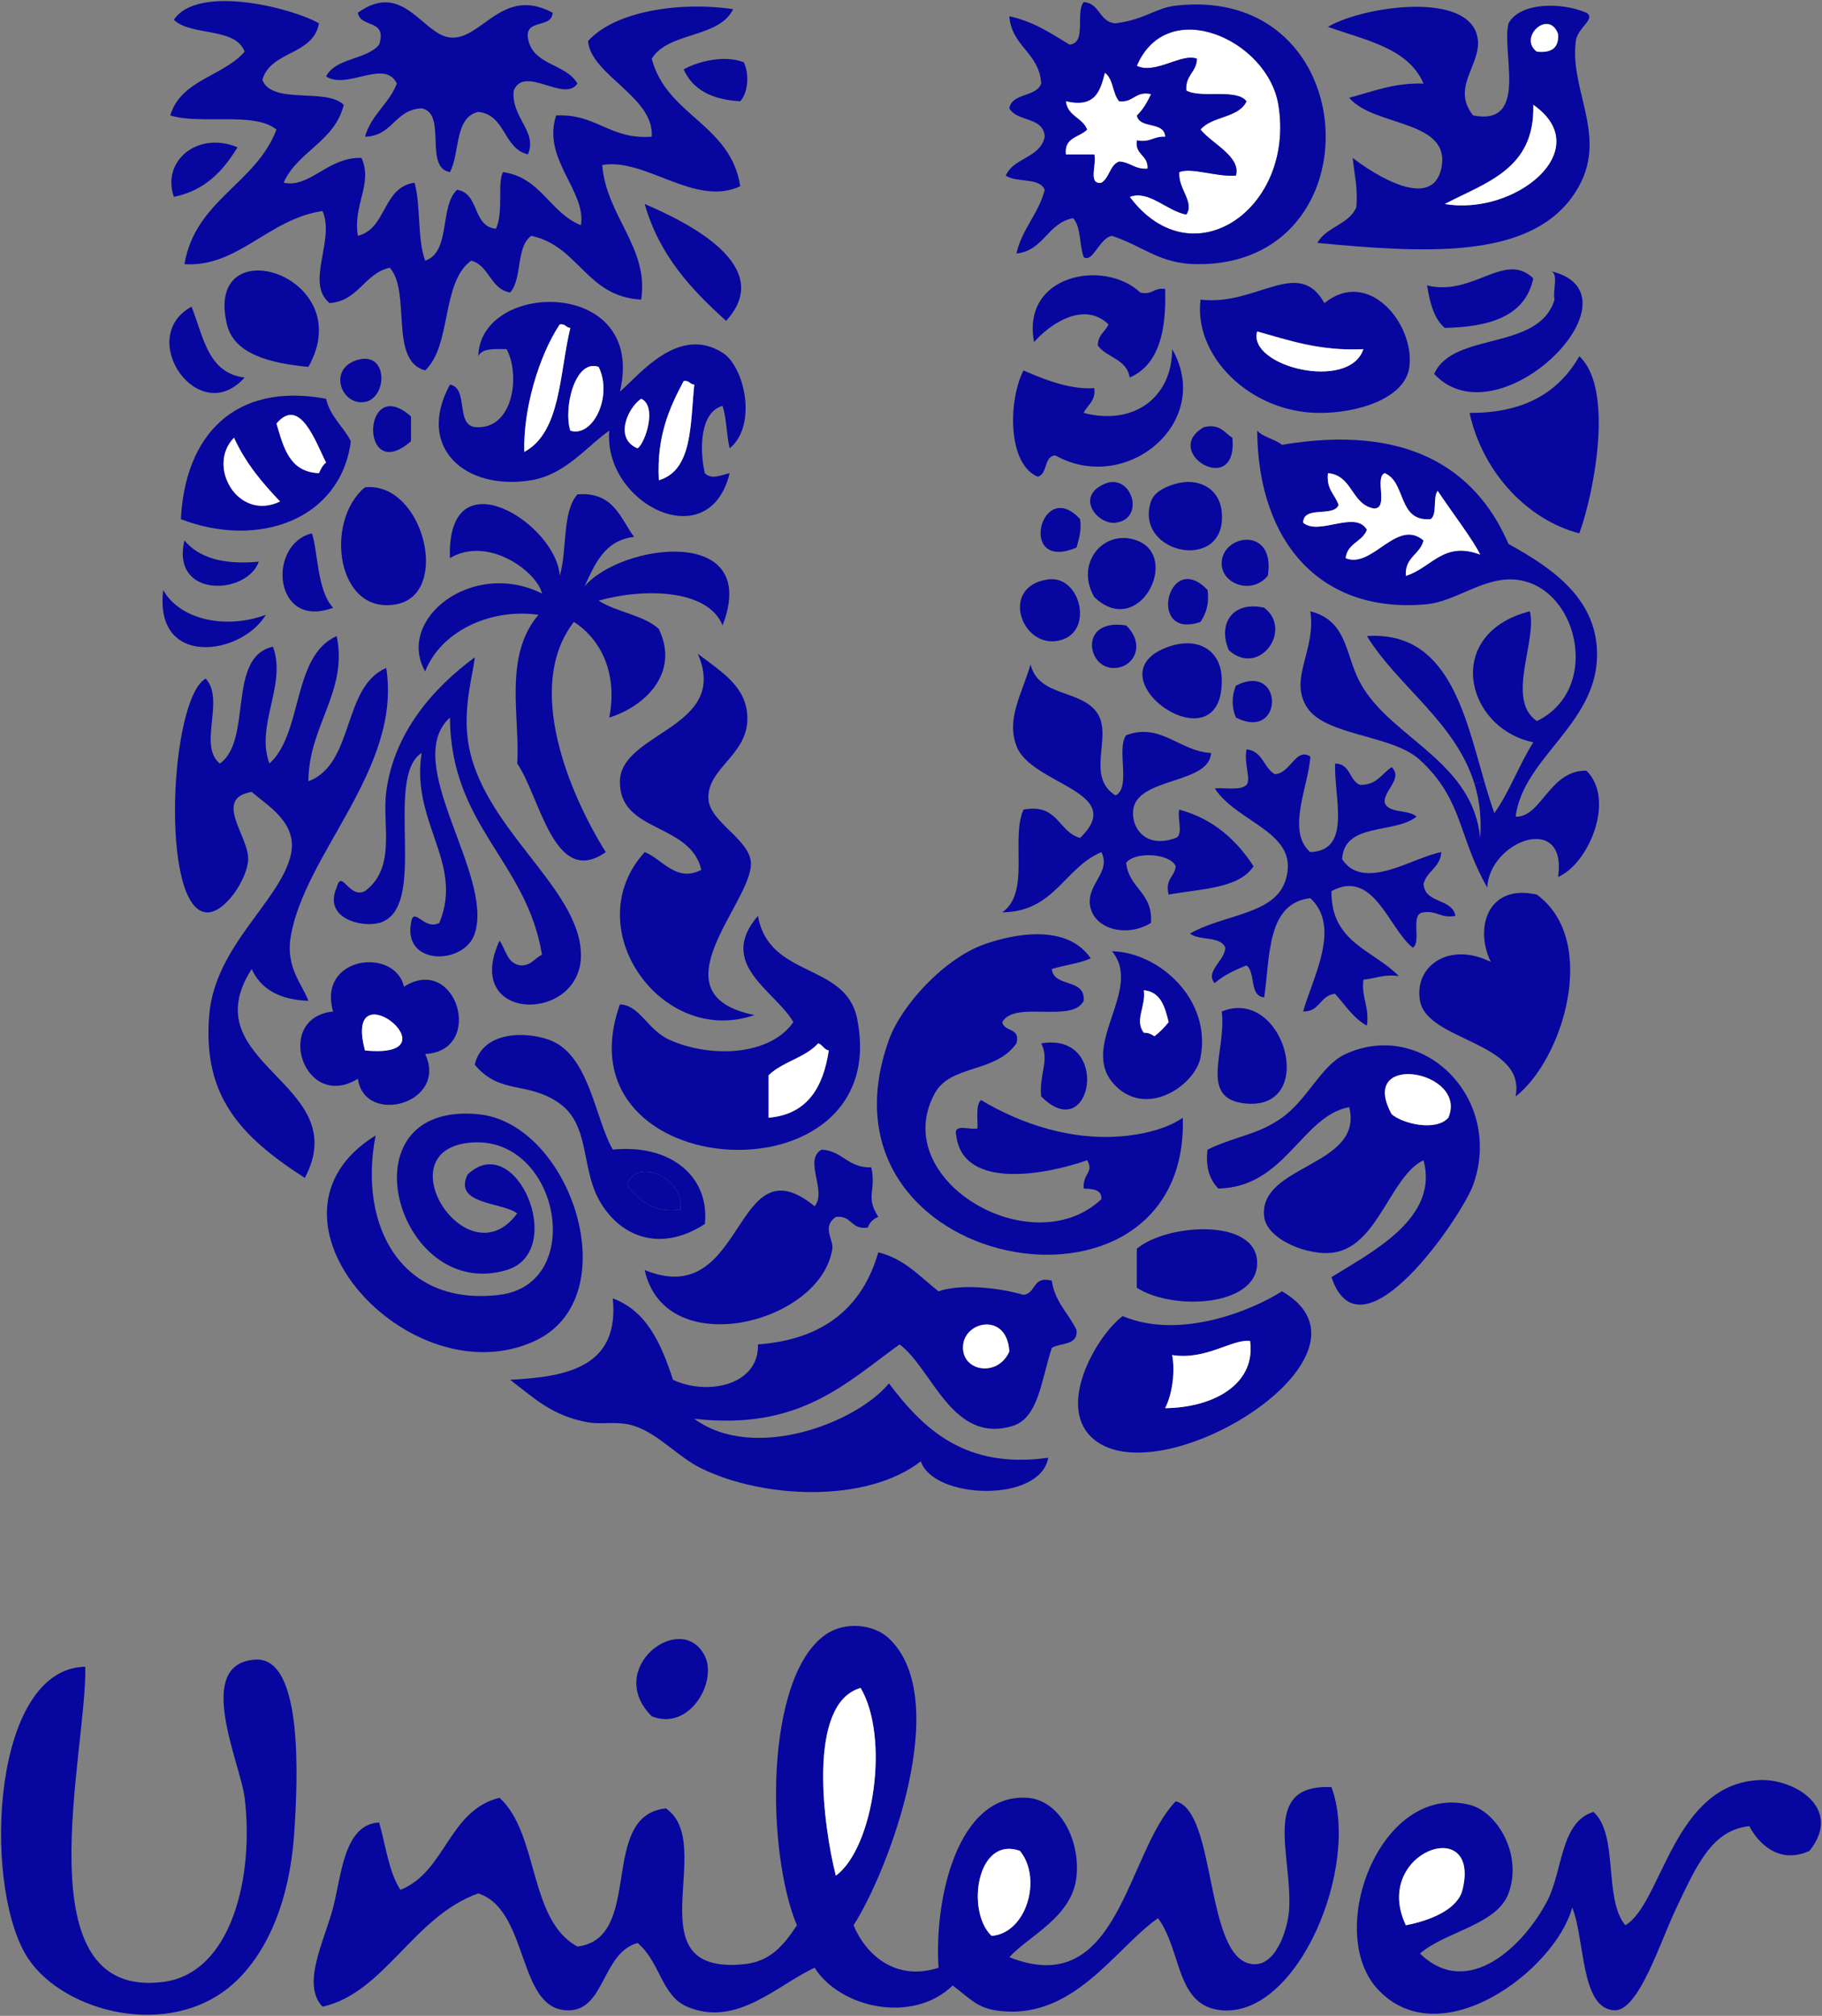 <?xml version="1.0" encoding="utf-8"?>
<!-- Generator: Adobe Illustrator 12.0.1, SVG Export Plug-In . SVG Version: 6.00 Build 51448)  -->
<!DOCTYPE svg PUBLIC "-//W3C//DTD SVG 1.0//EN" "http://www.w3.org/TR/2001/REC-SVG-20010904/DTD/svg10.dtd">
<svg  version="1.0" id="Layer_1" xmlns="http://www.w3.org/2000/svg" xmlns:xlink="http://www.w3.org/1999/xlink" width="428.525" height="473.914"
	 viewBox="0 0 428.525 473.914" overflow="visible" enable-background="new 0 0 428.525 473.914" xml:space="preserve">
<rect x="0" y="0" width="428.525" height="473.914" fill="#808080" stroke="none"/>
<g>
	<g id="XMLID_1_">
		<g>
			<path fill="#07069F" d="M413.908,418.476c8.17-0.317,19.66,6.671,11.66,16.66c-7.04,3.199-11.91-1.6-14.15-5.83
				c-8.87,1-12.37,9.17-17.49,19.98c-3.449,7.289-8.55,23.459-14.147,23.318c-8.103-0.21-6.95-16.671-10-24.148
				c-4.063,14.779-31.103,35.09-45.79,19.148c-12.49-13.552,0.647-48.562,21.647-43.302c6.54,1.644,12.513,11.724,9.16,20.82
				c-2.75,7.439-14.938,8.98-20.819,14.15c11.342,11.028,24.602-2.029,29.979-12.49c3.62-7.049,3.04-18.439,10.82-20.812
				c5.987,5.382,2.31,20.449,7.487,26.642C390.948,447.546,393.448,419.287,413.908,418.476z M343.968,444.296
				c4.44-17.979-21.45-8.91-13.317,8.32C336.828,451.416,342.878,448.726,343.968,444.296z"/>
			<path fill="#07069F" d="M354.798,127.886c10.96,6,21.17,13.4,20.813,26.64c-0.433,15.89-17.393,23.72-19.15,37.47
				c6.07,0.23,7.91-10.95,16.65-10.82c6.947,6.81,0.487,21.98-6.66,24.98c2.229-15.271-16.13-8.57-16.65,2.5
				c-6.78-11.86-5.688-20.01-14.897-29.1l2.14-1.83c5.51,4.99,10.24,10.69,11.09,19.27c0.353-4.77-0.188-8.95-1.34-12.73l2.32-0.54
				c0.737,2.58,1.51,5.09,2.35,7.44c3.57-5.04,5.82-11.39,9.16-16.65c-16.101-3.4-21.21-25.55-0.83-30.81
				c1.84,6.82-5.75,20.76,1.67,25.81c15.68-7.58,9.48-32.76-5.83-33.3c-7.06-0.25-13.47,5.19-19.989,5.82
				c-24.698,2.4-39.761-14.22-39.96-40.79c1.472,1.58,4.129,1.97,5.83,3.33C330.298,99.716,346.908,109.616,354.798,127.886z
				 M330.648,135.376c5.97-1.79,8.84-8.29,17.479-4.99c-1.648-3.47-6.86-10.25-9.99-14.99c-1.21,1.56-0.027,5.52-1.657,6.66
				c-7.853,0.64-5.683-8.76-10.83-10.82c-2.433,1.18,1.06,8.27-2.49,8.32c-5.4-0.98-4.98-7.79-10.83-8.32
				c-0.45,3.78,1.67,4.98,2.5,7.49c-1.21,2.96-8.29,0.04-8.33,4.16c3.69,3.16,12.31-3.06,14.99,1.67c-1.063,2.83-4.62,3.15-5,6.66
				c6.25,2.62,12.01-9.49,18.317-4.16C333.998,130.406,330.368,130.936,330.648,135.376z"/>
			<path fill="#07069F" d="M373.108,2.986c2.35,1.47-2.08,3.45-2.49,6.66c-1.58,12.27,8.64,23.51-0.84,36.64
				c-10.53,14.6-34.37,13.25-59.95,10.82c2.06-3.76,7.37-4.29,9.16-8.32c0.438-4.6-0.48-7.85-0.83-11.66
				c5.18,4.03,18.64,12.47,20.82,2.5c2.52-11.57-15.923-9.74-21.65-16.65c5.53-1.41,10.33-3.54,17.479-3.33
				c-3.567-8.36-13.68-10.19-22.479-13.33c7.74-4.64,31.84-8.43,34.97,1.67c2.063,6.62-6.45,12.1-0.83,19.15
				c13.24,2.62,6.57-15,8.33-21.65C357.558,0.446,367.348,0.516,373.108,2.986z M361.458,12.146c3.39,0.35,5.25-0.85,4.99-4.16
				C364.288,2.056,356.988,8.816,361.458,12.146z M339.808,47.956c16.513,2.85,35.893-12.78,20.813-23.32
				C361.068,39.796,349.458,42.886,339.808,47.956z"/>
			<path fill="#07069F" d="M371.448,83.756c8.317,7.7,3.38,32.4,0,41.63c-11.75-2.99-22.67-13.94-25.813-28.31
				C358.738,97.136,366.698,92.046,371.448,83.756z"/>
			<path fill="#FFFFFF" d="M366.448,7.986c0.26,3.31-1.603,4.51-4.99,4.16C356.988,8.816,364.288,2.056,366.448,7.986z"/>
			<path fill="#07069F" d="M364.788,63.776c22.62,5.31-12.25,40.47-27.48,24.14c4.49-10.12,24.593-5.23,28.313-17.48
				C365.108,68.446,366.668,64.396,364.788,63.776z"/>
			<path fill="#07069F" d="M361.458,210.316c14.771,10.84,6.12,38.87-5,47.459c2.58-12.869-20.77-12.939-22.479-22.479
				c-1.461-8.1,6.739-14.06,16.649-9.16C346.778,218.276,349.798,207.676,361.458,210.316z"/>
			<path fill="#FFFFFF" d="M360.618,24.636c15.08,10.54-4.3,26.17-20.813,23.32C349.458,42.886,361.068,39.796,360.618,24.636z"/>
			<path fill="#07069F" d="M335.638,67.106c10.893,2.68,18.2-8.17,24.98-1.67c-1.87,8.95-10.24,11.41-20.813,11.66
				C337.258,74.926,336.298,71.166,335.638,67.106z"/>
			<path fill="#07069F" d="M349.108,183.726l-2.32,0.54c-4.45-14.48-18-22.88-25.3-34.73
				C340.438,148.306,344.418,167.436,349.108,183.726z"/>
			<path fill="#07069F" d="M316.488,247.787c18.438-8.393,37.22,10.67,29.979,30.811c-2.58,7.18-26.38,42.42-33.31,21.648
				c9.51-5.92,25.34-13.859,21.647-27.479c-7.71,3.648-10.617,19.83-20.81,21.648c-5.96,1.061-16.012-2.91-16.66-8.33
				c-1.47-12.35,23.521-11.76,19.99-25.811c-11.229,2.131-14.99,18.852-30.813,19.149c-1.85-2.03-3.05-4.721-2.5-9.159
				c7.03-3.351,11.7-3.382,17.49-7.49C307.628,258.416,310.748,250.396,316.488,247.787z M340.638,262.775
				c4.75-11.068-21.52-15.729-13.317-0.828C329.848,264.146,337.648,266.085,340.638,262.775z"/>
			<path fill="#FFFFFF" d="M330.648,452.617c-8.133-17.23,17.76-26.301,13.317-8.32
				C342.878,448.726,336.828,451.416,330.648,452.617z"/>
			<path fill="#FFFFFF" d="M348.128,130.386c-8.64-3.3-11.51,3.2-17.479,4.99c-0.28-4.44,3.35-4.97,4.157-8.32
				c-6.31-5.33-12.067,6.78-18.317,4.16c0.38-3.51,3.938-3.83,5-6.66c-2.683-4.73-11.3,1.49-14.99-1.67
				c0.04-4.12,7.12-1.2,8.33-4.16c-0.83-2.51-2.95-3.71-2.5-7.49c5.85,0.53,5.43,7.34,10.83,8.32c3.55-0.05,0.06-7.14,2.49-8.32
				c5.147,2.06,2.979,11.46,10.828,10.82c1.632-1.14,0.449-5.1,1.659-6.66C341.268,120.136,346.479,126.916,348.128,130.386z"/>
			<path fill="#07069F" d="M342.308,215.316c-3.43,0.65-4.277-1.28-7.5-0.83c-3.317,0.28-0.38,6.83-2.5,8.32
				c-5.67-4.37-9.17-18.69-19.147-13.32c-0.2,12.14,9.97,13.9,15.82,19.98c-3.54-0.49-5.5,0.6-8.32,0.84
				c-0.49,4.37,1.46,6.3,0.83,10.82c-3.24-1.76-5.11-4.88-7.49-7.491c-3.55,0.34-3.53,4.241-7.5,4.161
				c1.98-7.451,9.13-19.82,1.67-26.65c-10.17,1.22-9.43,13.34-10.83,23.32c-3.608-0.28-1.93-5.84-4.159-7.5
				c-2.801,1.09-5.438,2.34-7.488,4.17c-2.381-2.71,2.42-5.31,2.488-8.33c-1.061-2.82-6.171-1.6-8.318-3.33
				c8.188-4.63,19.89-4.42,22.479-12.49c3.631-11.34-11.22-13.32-16.648-21.65c2.601-0.17,6.108,0.56,7.488-0.83
				c1.131-1.38-0.68-4.86,0-8.33c3.813,0.35,3.98,4.35,6.66,5.83c3.721-0.19,4.881-6.35,8.33-4.16c-0.3,6.69-5.77,17.55,0,22.48
				c9.8-0.36,5.59-12.61,5.83-20.82c3.6,0.01,3.29,3.93,5.82,5c4.027,0.14,5.14-2.63,7.5-4.16c2.697,2.75-1.83,5.34-1.67,8.32
				c0.938,2.68,5.67,1.56,7.5,3.33c-5.063,4.11-17.053,1.27-17.49,10c5.06,7.74,16.78-0.51,23.32-1.67
				c-0.223,3.67-3.393,4.39-4.173,7.49C335.108,212.516,341.528,211.096,342.308,215.316z"/>
			<path fill="#FFFFFF" d="M327.318,261.947c-8.2-14.9,18.067-10.24,13.317,0.828C337.648,266.085,329.848,264.146,327.318,261.947z
				"/>
			<path fill="#07069F" d="M337.038,177.726l-2.14,1.83c-0.29-0.29-0.603-0.58-0.922-0.88c-6.551-6.06-22.328-5.57-26.648-12.49
				c-4.229-6.8,2.29-13.39,0.84-22.48c8.79,2.25,8.16,10.11,11.65,16.65C323.548,167.336,330.798,172.066,337.038,177.726z"/>
			<path fill="#07069F" d="M311.498,71.266c10.39-8.42,21.26,4.94,19.979,14.99c-0.948,7.45-12.328,10.98-21.648,10.82
				c-15.79-0.27-29.11-13.28-27.47-26.64C295.479,72.056,305.378,60.246,311.498,71.266z M320.658,82.086
				c-10.222,0.5-17.37-2.05-24.98-4.16C293.358,86.146,317.318,92.096,320.658,82.086z"/>
			<path fill="#FFFFFF" d="M295.679,77.926c7.609,2.11,14.762,4.66,24.979,4.16C317.318,92.096,293.358,86.146,295.679,77.926z"/>
			<path fill="#07069F" d="M313.158,420.146c6.84,18.538-7.82,54.021-25.812,52.461c-10.898-0.961-9.289-13.949-14.988-21.65
				c-10.183,7.08-20.063,24.52-38.301,21.65c-4.392-0.699-6.271-3.062-9.99-5.83c-9.431,9.131-26.489,5.301-32.469-4.17
				c-8.69,3.948-18.3,14.131-29.98,9.157c-6.09-2.59-6.32-10.52-11.66-14.979c-8.25,2.279-7.68,15.371-15.82,15.82
				c-12.7,0.688-9.4-23.48-21.65-27.48c-15.18,5.35-22.09,23.42-36.63,26.641c-5.03-5.311,0.4-15.371,2.49-23.311
				c1.96-7.41,2.5-19.619,10.83-19.99c1.54,5.41,2.26,11.631,5,15.83c10.7-4.289,11.28-18.688,23.31-21.65
				c9.3,8.462,6.78,28.74,18.32,34.974c15.83-1.933,4.76-30.771,20.81-32.48c12.2,8.369-8.05,39.24,18.32,36.642
				c6.07-0.603,9.21-4.183,12.49-9.16c-7.2-17.15-7.67-58.101,6.66-68.279c4.62-3.28,11.45-2.51,14.99,0.841
				c15.239,14.391-0.311,55.021-8.33,67.438c2.83,6.801,9.79,13.278,19.989,9.99c-1.049-16.25,4.461-40.949,20.811-39.962
				c7.48,0.449,12.46,9.521,11.66,18.32c-0.88,9.719-11.229,14.08-15.82,19.15c25.932,10.309,27.42-24.521,39.141-36.644
				c9.83,2.474,6.642,37.65,18.312,38.304c5.53,0.309,8.04-8.763,8.33-12.49C304.147,436.505,296.179,419.367,313.158,420.146z
				 M233.229,455.117c8.17-0.631,11.97-13.48,6.658-19.98C229.737,431.476,227.128,449.396,233.229,455.117z M196.588,440.966
				c8.91-6.58,12.72-32.438,5.83-44.141C189.688,400.416,193.648,429.447,196.588,440.966z"/>
			<path fill="#07069F" d="M301.508,303.576c26.23,15.051-29.81,49.301-44.97,34.141c-7.88-7.881,1.66-23.961,7.5-28.311
				C277.388,315.016,294.198,308.236,301.508,303.576z M274.028,331.057c11.39-0.132,21.39-5.632,19.979-15.82
				c-4.34-0.449-10.369,4.602-18.318,3.33C276.397,322.216,275.808,327.596,274.028,331.057z"/>
			<path fill="#FFFFFF" d="M300.668,24.636c4,24.44-20.25,41.32-34.97,21.65c4.47-1.73,8.729,3.3,13.318,4.16
				c1.979-3-1.988-5.98-1.658-9.99c2.89-1.15,8.59,1.15,13.317,0.83c1.24-4.49-5.659-7.5-8.317-10.82
				c2.607-3.21,8.979-2.67,10.817-6.66c-2.479-3.08-10.528-0.57-14.159-2.5c-0.311-3.65,2.381-4.28,2.5-7.49
				c-3.521-1.44-9.828,3.78-14.148,1.66C274.558-1.304,298.168,9.346,300.668,24.636z"/>
			<path fill="#07069F" d="M287.349,132.886c-0.551-7.29,12.801-9.53,10.83,2.49C294.349,139.886,287.679,137.316,287.349,132.886z"
				/>
			<path fill="#07069F" d="M297.338,142.876c6.851,5.24-1.22,16.4-8.319,9.99C286.397,146.886,289.668,141.166,297.338,142.876z"/>
			<path fill="#07069F" d="M295.679,296.916c0.01,10.25-19.761,11.291-28.311,5.83c0-3.061,0-6.109,0-9.16
				C274.317,287.656,295.658,286.195,295.679,296.916z"/>
			<path fill="#07069F" d="M290.679,161.196c11.319-5.78,11.319,13.26,0,7.49C289.658,166.336,289.658,163.546,290.679,161.196z"/>
			<path fill="#07069F" d="M287.349,237.796c14.68-5.99,22.689,23.011,5.83,21.65C281.618,258.505,288.558,247.037,287.349,237.796z
				"/>
			<path fill="#FFFFFF" d="M294.008,315.236c1.41,10.188-8.59,15.688-19.979,15.818c1.779-3.459,2.371-8.841,1.66-12.49
				C283.638,319.835,289.668,314.787,294.008,315.236z"/>
			<path fill="#07069F" d="M289.849,102.906c1.399,14.46-17.011,3.35-6.66-2.5C287.088,99.556,287.918,101.776,289.849,102.906z"/>
			<path fill="#07069F" d="M277.358,190.336c8.067,2.2,13.408,7.12,17.479,13.32c-3.55,5.33-12.49,5.27-19.979,6.66
				c-0.91-3.68,1.408-4.14,1.67-6.66c-1.313-3.07-9.563-3.53-11.66-0.83c0.6,6.06,6.359,6.96,5.83,14.15
				c-5.461,3.35-12.74,1.66-14.16-3.33c-1.561-5.53,4.99-8.37,2.5-13.32c-8.771,3.72-10.98,14-23.311,14.16
				c6.681-4.67,1.931-17.18,4.988-24.15c8.189-1.53,8.102,5.22,13.32,6.66c11.34-11-11.58-12.46-14.979-21.65
				c-2.359-6.36,1.158-11.91,3.33-19.15c1.92,7.86,12.108,5.729,15.818,11.66c3.41,5.45-2.92,14.7,4.16,19.15
				c3.738-1.82,0.148-10.96,2.5-14.16c8.14-3.05,12.56,3.82,19.979,4.17c-0.381,7.37-17.301,5.67-18.311,13.32
				c-0.551,4.14,2.8,9.31,9.99,6.66C278.397,196.376,276.849,192.326,277.358,190.336z"/>
			<path fill="#07069F" d="M287.349,120.396c1.33,14.4-20.761,9.94-16.648-2.5c0.56-1.72,2.449-3.22,5.828-4.17
				C281.778,112.256,286.817,114.666,287.349,120.396z"/>
			<path fill="#07069F" d="M287.349,159.526c0.58,21.94-31.858-0.73-12.49-7.49C281.778,149.616,287.179,152.876,287.349,159.526z"
				/>
			<path fill="#07069F" d="M284.019,138.706c0.432,3.48-0.461,5.65-1.66,7.5C269.618,150.646,274.698,128.866,284.019,138.706z"/>
			<path fill="#07069F" d="M276.528,1.326c44.67-5.1,47.55,61.22,4.988,60.78c-8.841-0.09-12.229-4.05-19.979-6.66
				c-2.931,0.44-4.55,6.51-6.66,5c-1.04-2.85-0.601-7.18-2.5-9.16c-6.05,1.16-6.819,7.61-13.319,8.32
				c1.33-5.88,5.182-9.24,6.659-14.98c-1.18-2.99-6.729-1.61-9.159-3.34c1.812-4.29,8.121-4.08,9.159-9.15
				c-0.25-4.75-6.55-3.44-8.329-6.67c0.699-3.73,6.319-2.55,7.5-5.82c-0.449-7.33-6.931-8.62-7.5-15.82
				c5.711,1.22,9.829,4.04,14.159,6.66c4.132-0.31,1.312-7.57,3.33-10c3.892,0.28,3.603,4.73,7.49,5
				C269.448,4.566,271.698,1.876,276.528,1.326z M265.698,46.286c14.72,19.67,38.97,2.79,34.97-21.65
				c-2.5-15.29-26.11-25.94-33.3-9.16c4.32,2.12,10.63-3.1,14.148-1.66c-0.119,3.21-2.811,3.84-2.5,7.49
				c3.631,1.93,11.682-0.58,14.159,2.5c-1.84,3.99-8.21,3.45-10.817,6.66c2.658,3.32,9.56,6.33,8.317,10.82
				c-4.729,0.32-10.43-1.98-13.317-0.83c-0.33,4.01,3.64,6.99,1.658,9.99C274.429,49.586,270.168,44.556,265.698,46.286z
				 M267.368,32.966c3.14,0.64,3.979-1.02,6.66-0.83c-0.17-3.72-6.07-1.7-6.66-5c1.439-1.34,2.439-3.11,3.33-5
				c-3.82-0.76-4.03,2.09-7.5,1.67c-1.551-1.77-1.352-5.3-3.33-6.66c-1.07,4.2-2.23,8.31-9.16,6.66c0.38,3.51,3.939,3.83,5,6.66
				c-1.76,1.85-5.46,1.75-5,5.83c2.221,0,4.45,0,6.67,0c0.68,2.09-1.62,7.17,1.66,6.66c1.91-1.15,1.96-4.15,4.16-5
				c2.648,0.13,3.67,1.89,6.67,1.67C270.078,36.356,266.849,36.526,267.368,32.966z"/>
			<path fill="#07069F" d="M261.538,223.636c11.04,0.23,23.479,11.33,20.82,24.981c-1.25,6.389-12.42,14.238-19.99,6.658
				C253.218,246.126,269.118,232.766,261.538,223.636z M274.858,240.296c-0.893-3.561-1.801-7.09-5.83-7.5
				c0.529,3.75-2.271,7.11,0,10c1.147-0.041,1.83,0.39,2.5,0.83C272.769,242.646,273.878,241.537,274.858,240.296z"/>
			<path fill="#07069F" d="M278.188,262.775c1.567,52.74-88.9,36.521-69.11-18.318c2.97-8.21,13-19.121,22.479-22.48
				c6.729-2.38,19.311-4.96,24.979,3.33c-2.682,1.2-6.17,1.59-9.16,2.5c0.5,4.49,7.95,2.04,7.5,7.49c-2.7,5.36-16.311-0.21-19.148,5
				c0.41,2.359,4.351,1.199,3.33,4.99c-4.852,7.01-15.432,4.949-19.149,11.66c-11.28,20.34,22.71,40.398,39.13,24.979
				c0.12-2.34-2.04-2.398-4.16-2.5c-0.26-3.631,2.46-3.699,0.83-6.66c-9.37,3.301-29.21,7.222-30.811-5.83
				c-0.789-3.01,3.278-1.158,5-1.658c0.101-2.399-0.459-5.45,0.83-6.659c9.051,5.43,21.681,10.01,34.971,8.317
				C269.908,266.406,274.688,265.197,278.188,262.775z"/>
			<path fill="#07069F" d="M275.688,82.086c9.85,17.15-10.791,34.34-27.473,24.98c-2.85,0.21-1.699,4.41-4.17,5
				c-7.229-3.09-6.84-18.17-3.33-24.98c3.422,1.47,10.422,4.63,16.66,4.16c0.359,3.15-1.648,3.91-2.5,5.83
				C266.618,100.146,275.658,93.486,275.688,82.086z"/>
			<path fill="#07069F" d="M274.028,67.936c0.34,10.05-1.551,17.88-8.33,20.82c-0.66-4.34-5.352-4.64-7.49-7.5
				c-0.04-2.53,1.76-3.24,2.5-4.99c-5.84-5.7-14.02,0.12-17.49,4.16c-3.08-15.89,16.461-19.63,24.98-11.66
				C271.088,69.436,271.397,67.526,274.028,67.936z"/>
			<path fill="#FFFFFF" d="M274.028,32.136c-2.682-0.19-3.521,1.47-6.66,0.83c-0.521,3.56,2.71,3.39,2.5,6.66
				c-3,0.22-4.021-1.54-6.67-1.67c-2.2,0.85-2.25,3.85-4.16,5c-3.28,0.51-0.98-4.57-1.66-6.66c-2.22,0-4.449,0-6.67,0
				c-0.46-4.08,3.24-3.98,5-5.83c-1.061-2.83-4.62-3.15-5-6.66c6.93,1.65,8.09-2.46,9.16-6.66c1.979,1.36,1.779,4.89,3.33,6.66
				c3.47,0.42,3.68-2.43,7.5-1.67c-0.891,1.89-1.891,3.66-3.33,5C267.958,30.436,273.858,28.416,274.028,32.136z"/>
			<path fill="#FFFFFF" d="M269.028,232.796c4.029,0.41,4.938,3.94,5.83,7.5c-0.98,1.24-2.092,2.351-3.33,3.33
				c-0.67-0.44-1.353-0.871-2.5-0.83C266.758,239.906,269.558,236.546,269.028,232.796z"/>
			<path fill="#07069F" d="M267.368,127.056c10.439,3.8,0.479,23.34-9.99,13.32C252.758,132.506,259.508,124.196,267.368,127.056z"
				/>
			<path fill="#07069F" d="M264.868,147.036c4.77,4.63,1.689,10.33-3.33,9.99C255.538,156.626,253.897,145.316,264.868,147.036z"/>
			<path fill="#07069F" d="M259.868,113.726c6.29-2.64,9.67,8.31,2.5,9.16C258.138,123.396,252.737,116.726,259.868,113.726z"/>
			<path fill="#07069F" d="M254.038,122.056c0.37,2.86-0.32,4.67-0.83,6.66C239.138,134.706,244.849,111.936,254.038,122.056z"/>
			<path fill="#07069F" d="M253.208,312.736c0.33,3.658-3.79,2.869-5.83,4.158c-2.439,7.271-3.061,16.432-9.16,18.319
				c-14.289,4.42-18.91-13.438-26.64-19.149c-12.75,9.172-23.56,20.303-48.29,17.479c13.97,10.291,38.19,0.951,45.79-8.319
				c8.13,10.791,17.979,20.221,37.47,17.479c-1.93,10.729-27.01,9.801-29.97,0.84c-12.89,9.961-37.09,8.781-51.63,1.66
				c-5.61-2.75-9.99-8.08-15.82-9.99c-3.77-1.229-7.61-0.25-10.82-0.829c-8.51-1.539-12.59-5.648-18.32-10
				c13.72-0.71,25.71-3.148,24.14-19.148c8.09,3.02,11.42,10.789,14.16,19.148c8.04,3.79,20.27,1.313,19.98-8.32
				c15.51-1.148,24.57-8.738,28.31-21.648c6.229,1.551,9.79,5.75,14.159,9.16c5.729-1.949,14.938-0.648,19.979,0.83
				c3.012-0.32,2.092-4.57,6.66-3.33C248.108,306.175,251.358,308.755,253.208,312.736z M237.388,317.727
				c-0.56-9.898-11.97-6.898-10.818,0C227.378,322.596,234.868,323.445,237.388,317.727z"/>
			<path fill="#07069F" d="M244.888,245.287c16.65-2.801,11.961,24.5,0,12.488C244.298,252.835,246.938,249.246,244.888,245.287z"/>
			<path fill="#07069F" d="M246.548,136.216c7.41-1,10.682,11.68,3.33,14.15C240.567,153.496,234.638,137.816,246.548,136.216z"/>
			<path fill="#FFFFFF" d="M239.888,435.136c5.313,6.5,1.512,19.353-6.658,19.98C227.128,449.396,229.737,431.476,239.888,435.136z"
				/>
			<path fill="#FFFFFF" d="M226.567,317.727c-1.149-6.898,10.261-9.898,10.82,0C234.868,323.445,227.378,322.596,226.567,317.727z"
				/>
			<path fill="#07069F" d="M204.918,274.436c1.25,5.521-1.48,6.791,1.66,11.649c-1.2,0.472-2.03,1.301-2.49,2.5
				c-3.98,0.642-3.7-2.959-7.5-2.5c-3.39,2.351-0.5,5.281-0.83,7.5c-2.64,17.61-39.34,26.819-44.13,4.99
				c24.01,9.84,20.68-30.761,39.97-14.99c3-3.569-2.72-10.91,1.66-13.319C198.228,270.576,199.438,274.636,204.918,274.436z"/>
			<path fill="#FFFFFF" d="M202.418,396.826c6.89,11.701,3.08,37.561-5.83,44.141C193.648,429.447,189.688,400.416,202.418,396.826z
				"/>
			<path fill="#07069F" d="M201.588,239.457c8.891,43.898-70.91,39.369-55.79-3.331c4.67,0.16,6.51,6.021,11.66,8.331
				c9.68,4.34,23.62,3.77,29.14-4.16c-4.16-7.32-18.15-13.601-8.33-24.98C180.868,230.116,198.898,226.186,201.588,239.457z
				 M194.928,246.957c-1.19-0.201-1.41-1.371-2.5-1.67c-3.02,3.369-8.43,4.34-11.66,7.5c0,3.33,0,6.659,0,9.988
				C189.948,261.957,193.598,255.617,194.928,246.957z"/>
			<path fill="#FFFFFF" d="M192.428,245.287c1.09,0.299,1.31,1.469,2.5,1.67c-1.33,8.66-4.98,15-14.16,15.818
				c0-3.328,0-6.658,0-9.988C183.998,249.626,189.408,248.656,192.428,245.287z"/>
			<path fill="#07069F" d="M176.608,202.826c0.44,9.24-23.27,30.94,0.83,35.8c-21.84,7.64-41.89-20.621-25.81-38.3
				c3.98,1.47,7.44,7.3,13.32,4.16c-2.6-11.16-19.35-8.64-19.15-20.81c0.19-11.63,25.89-12.52,18.32-29.979
				c5.9,4.46,11.5,7.82,11.66,14.99c0.19,8.88-9.54,11.85-9.16,19.15C166.888,193.256,176.338,197.306,176.608,202.826z"/>
			<path fill="#07069F" d="M174.938,14.646c1.37,2.84,0.98,7.17-0.83,9.16c-6.59-0.34-11.18-2.7-13.32-7.49
				C164.148,14.426,170.448,12.846,174.938,14.646z"/>
			<path fill="#07069F" d="M169.948,82.926c5.16,3.26,8.27,17.04,1.66,22.48c-0.74-3.14-0.72-7.05-1.66-9.99
				c-5.32,1.44-5.48,10.25-4.17,15.82c1.58,1.65,3.94,0.4,5.83,0c-4.8,19.83-29.75,7.18-28.31-9.99
				c-5.03,3.43-10.22,10.31-18.32,11.65c-15.47,2.57-27.26-7.64-19.15-22.48c4.43,0.84,1.27,9.28,5.83,9.99
				c9.02,0.84,10.81-12.09,7.5-18.32c-2.84-0.05-5.82-0.25-6.67,1.67c0.41-17.95,39.73-18.56,33.31,8.33
				C150.618,87.856,159.658,76.416,169.948,82.926z M154.958,112.896c7.95-2.32,7.38-13.15,8.33-22.48
				c-1.07-0.04-1.16-1.07-2.5-0.83C157.418,95.926,154.398,102.626,154.958,112.896z M149.958,105.406
				c1.92-1.41,4.6-10.01,0.84-11.66C147.618,95.906,144.388,103.126,149.958,105.406z M134.138,101.246
				c5.28,1.68,10.05-8.02,6.66-14.99C135.248,84.286,132.448,95.966,134.138,101.246z M134.138,77.096
				c-1.06-0.05-1.15-1.07-2.49-0.83c-4.93,7.41-8.65,20.05-8.33,29.97C131.968,101.566,131.528,87.806,134.138,77.096z"/>
			<path fill="#07069F" d="M151.628,47.956c10,4.29,31.01,14.57,19.15,27.47C162.598,68.066,155.068,60.046,151.628,47.956z"/>
			<path fill="#07069F" d="M137.468,137.876c8.48-10.1,41.62-14.64,32.48,9.16c-3.49-8.69-18.82-8.76-29.15-5.83
				c4.2,2.74,10.55,3.34,14.16,6.66c5.03,10.53-3.51,18.32-11.66,20.82c1.99-10.26-1.86-18.32-8.32-22.48
				c-11.77,15.16-1.03,40.5,7.49,54.12c-12.15,8.54-15.38-12.93-20.82-20.82c0.71-10.71-3.32-25.26,5-34.97
				c-11.62-1.62-23.09,4.11-26.65,13.32c-6.96-12.29,11.16-26.5,27.48-18.31c-1.1-5.05-12.63-13.73-21.65-8.33
				c-0.87-24.56,25.1-8.09,25.82,4.16c1.8-5.96,0.5-15.04,4.16-19.15c8.45-0.68,10.04,5.5,13.32,9.99
				C142.188,127.046,139.938,132.566,137.468,137.876z"/>
			<path fill="#07069F" d="M174.108,43.786c-10.68,4.97-22.27-6.77-32.47-4.99c0.98,12.09,11.05,19.42,9.16,31.64
				c-12.93-0.68-14.61-12.6-25.82-14.99c-3.66,2.44-2.09,10.12-4.99,13.32c-4.73-0.82-4.81-6.29-9.16-7.49
				c-7.11,5.11-4.53,19.9-10.83,25.81c-8.56-2.26-3.23-18.42-8.32-24.15c-6.1,1.4-7.23,7.76-14.16,8.33
				c-5.79-4.76,1.35-14.84-1.66-21.65c-12.7,1.83-19.89,13.3-32.48,12.49c2.61-15.16,16.74-18.79,21.65-31.64
				c-5.15-4.28-17.78-1.09-24.98-3.33c2.46-8.37,12.47-9.19,17.49-14.99c-2.19-5.85-12.53-3.57-16.65-7.49
				c5.6-8.43,27.86-2.81,34.13,0.83c-1.31,7.57-11.38,6.38-13.32,13.32c2.42,5.91,14.91,1.74,19.15,5.83
				c-2.12,8.7-10.8,10.85-14.15,18.32c6.21,1.35,10.44-6.11,18.32-5.83c2.77,6.03-2.09,11.09-0.84,18.32
				c6.86-1.74,5.75-11.47,13.33-12.49c1.5,5.44,0.61,13.26,2.49,18.32c6.09-1.97,3.32-12.78,7.5-16.65
				c5.33,0.77,3.55,8.65,9.16,9.15c1.84-4.01,0.26-10.92,1.66-13.32c8.97,1.3,10.98,9.56,18.32,12.49
				c1.3-8.11-9.22-15.54-5.83-25.81c9.59-0.43,12.58,5.74,22.48,5c0.67-9.33-14.34-14.479-14.98-22.49
				c6.31-7.04,21.68-9.35,34.13-7.49c-3.35,6.92-15.29,5.24-19.15,11.66C156.818,27.216,171.828,29.146,174.108,43.786z"/>
			<path fill="#07069F" d="M165.778,389.335c2.99,6.051-3.62,17.711-12.49,14.16C141.938,392.126,160.368,378.376,165.778,389.335z"
				/>
			<path fill="#07069F" d="M144.128,270.266c13.88-1.38,22.83,6.59,21.65,17.489c-11.07,7.142-20.49,2.472-24.98-5.83
				c-4.1-7.59-2.13-17.448-9.15-22.479c-7.55-5.41-14.01-1.91-19.99-9.16c1.83-7.8,11.77-7.892,17.49-5.83
				C138.638,247.876,139.878,262.916,144.128,270.266z M159.958,284.425c1.4-7.159-10.15-12.709-12.49-5.829
				C150.278,281.886,153.058,285.216,159.958,284.425z"/>
			<path fill="#FFFFFF" d="M163.288,90.416c-0.95,9.33-0.38,20.16-8.33,22.48c-0.56-10.27,2.46-16.97,5.83-23.31
				C162.128,89.346,162.218,90.376,163.288,90.416z"/>
			<path fill="#07069F" d="M147.468,278.596c2.34-6.88,13.89-1.33,12.49,5.829C153.058,285.216,150.278,281.886,147.468,278.596z"/>
			<path fill="#FFFFFF" d="M150.798,93.746c3.76,1.65,1.08,10.25-0.84,11.66C144.388,103.126,147.618,95.906,150.798,93.746z"/>
			<path fill="#FFFFFF" d="M140.798,86.256c3.39,6.97-1.38,16.67-6.66,14.99C132.448,95.966,135.248,84.286,140.798,86.256z"/>
			<path fill="#07069F" d="M136.638,224.476c0.13,16.141-28.13,16.07-19.15-3.33c1.51,2.1,1.78,5.44,5,5.82
				c2.53,0.04,3.23-1.75,4.99-2.49c-3.64-22.18-21.47-30.15-21.65-55.79c-11.66,10.61,10.38,36.94,5.83,50.79
				c-2.45,7.46-16.88,7.61-14.99-2.5c0.63-4.19,3.05,1.89,6.66,0c5.86-14.16-6.75-23.58-4.16-39.96
				c-9.09,5.79,1.95,36.69-9.99,39.96c-4.15,1.14-13.21-1.09-9.99-8.32c1.18-4.59,2.81,2.75,6.66,0.83
				c7.44-5.54,3.99-15.58,4.99-23.32c1.82-14.02,11.12-24.47,20.82-31.64c-0.33,3.7-2.67,11.17-1.66,19.16
				C112.598,194.286,136.508,208.476,136.638,224.476z"/>
			<path fill="#07069F" d="M135.808,19.646c-3.05,4.59-12.49-4.48-14.99,1.66c-0.64,6.36,5.7,9.62,3.33,14.99
				c-5.82-1.4-5.16-9.28-11.66-9.99c-5.66,1.27-4.26,9.61-6.66,14.15c-6.22-0.99-0.58-13.84-6.66-14.99
				c-6.37,0.29-6.78,6.55-13.32,6.67c1.47-5.2,5.63-7.7,7.49-12.49c-2.82-5.9-11.74,1.55-16.65-1.67c2.24-4.42,9.47-3.85,12.49-7.49
				c1.97-6.14-4.5-3.83-5-7.5c10.61-7.66,15.22,5.13,21.65,5.83c7.43,0.81,12.2-12.24,24.15-5.83c-0.14,3.75-6.38,1.4-5.83,5.83
				C125.058,15.406,133.098,14.856,135.808,19.646z"/>
			<path fill="#FFFFFF" d="M131.648,76.266c1.34-0.24,1.43,0.78,2.49,0.83c-2.61,10.71-2.17,24.47-10.82,29.14
				C122.998,96.316,126.718,83.676,131.648,76.266z"/>
			<path fill="#07069F" d="M112.488,261.947c21.76,2.078,35.39,43.02,13.33,53.289c-29.37,13.658-68.69-29.021-37.47-48.301
				c-4.18,21.479,6.2,40.289,29.14,37.471c20.59-2.529,14.03-37.459-6.66-35.801c-20.75,1.66-0.86,32.631,10.82,16.649
				c-3.68-2.711-15.15-2.041-11.65-9.16c11.37-10.729,23.58,18.142,9.16,22.48C93.338,306.355,80.058,258.835,112.488,261.947z"/>
			<path fill="#07069F" d="M95.008,231.966c12.41-7.87,19.16,15.11,4.99,15.821c5.45,11.66-14.26,16.979-15.82,5.83
				c-12.76,7.809-19.94-14.361-5.83-15.82C74.568,224.756,92.888,222.596,95.008,231.966z M85.848,246.957
				C108.058,249.105,80.448,226.906,85.848,246.957L85.848,246.957z"/>
			<path fill="#07069F" d="M96.668,97.906c0,1.95,0,3.89,0,5.83C84.478,114.306,85.098,87.596,96.668,97.906z"/>
			<path fill="#07069F" d="M85.848,114.566c13.66-1.43,20.27,24.95,7.49,27.47C79.168,144.836,76.178,122.506,85.848,114.566z"/>
			<path fill="#07069F" d="M90.838,157.026c3.73,23.67-19.26,43.63-22.48,63.28c-1.18,7.24,2.84,11.22,4.17,14.99
				c-6.68-0.26-11.18-2.7-13.33-7.49c-14.44,22.49,24.34,26.75,12.49,49.119c-15.23-9.809-24.07-19.309-22.48-38.299
				c1.37-16.26,16.5-26.63,19.15-37.47c1.9-7.76-5.67-11.86-9.16-14.99c-9.16,1.57-0.71,10.34-0.83,15.83
				c-0.1,4.59-5.65,13.02-9.99,12.49c-10.75-1.33-8.44-50.25,0-54.96c4.61,4.93-1.87,15.79,3.33,19.98
				c7.79-5.52,1.56-25.08,12.49-27.47c3.3,9.01-4.19,18.4-0.83,27.47c7.99-7.26,5.24-25.29,15.82-29.97
				c2.71,13.03-6.62,21.1-6.66,34.14C83.448,179.606,80.388,161.556,90.838,157.026z"/>
			<path fill="#FFFFFF" d="M85.848,246.957C80.448,226.906,108.058,249.105,85.848,246.957L85.848,246.957z"/>
			<path fill="#07069F" d="M84.178,84.586c7.49-2.09,6.96,9.99,0.84,9.99C79.918,94.576,77.338,86.496,84.178,84.586z"/>
			<path fill="#07069F" d="M76.688,93.746c1,4.28,4.07,6.48,5.83,9.99c-2.36,18.32-21.6,25.38-39.97,18.32
				C43.488,102.586,54.978,89.736,76.688,93.746z M75.018,111.236c0.41-0.99,0.89-1.89,1.67-2.5c-2.29-4.37-6.08-15.81-11.66-9.16
				C66.678,105.136,68.058,110.986,75.018,111.236z M55.038,102.906c-6.53,6.64,0.9,19.76,10.83,14.99
				C61.658,113.496,57.728,108.816,55.038,102.906z"/>
			<path fill="#FFFFFF" d="M76.688,108.736c-0.78,0.61-1.26,1.51-1.67,2.5c-6.96-0.25-8.34-6.1-9.99-11.66
				C70.608,92.926,74.398,104.366,76.688,108.736z"/>
			<path fill="#07069F" d="M73.358,125.386c1.4,3.94,1.19,13.53,4.99,17.49C64.328,148.156,62.748,127.966,73.358,125.386z"/>
			<path fill="#07069F" d="M53.378,76.266c-5.55-23.07,31.32-11.57,19.15,9.99C63.418,85.386,55.058,83.256,53.378,76.266z"/>
			<path fill="#07069F" d="M60.038,390.166c11.37-0.729,10,28.201,9.16,40.801c-1.3,19.26-8.51,31-15.82,36.64
				c-15.45,11.922-40.02,4.711-47.47-8.328c-9.96-17.433-7.68-67.091,14.16-67.439c0.38,20.34-15.13,78.359,18.32,74.101
				c16.14-2.052,21.41-24.882,19.15-43.291C56.528,414.406,45.478,391.105,60.038,390.166z"/>
			<path fill="#FFFFFF" d="M65.868,117.896c-9.93,4.77-17.36-8.35-10.83-14.99C57.728,108.816,61.658,113.496,65.868,117.896z"/>
			<path fill="#07069F" d="M43.378,127.056c3.4,4.09,9.21,5.78,17.49,4.99C58.078,139.926,40.128,140.756,43.378,127.056z"/>
			<path fill="#07069F" d="M38.388,138.706c3.81,6.9,14.53,9.38,24.14,5.83C56.798,154.116,36.178,157.136,38.388,138.706z"/>
			<path fill="#07069F" d="M40.888,46.286c-2.93-8.52,5.64-15.53,14.98-11.66C52.498,40.146,48.258,44.776,40.888,46.286z"/>
			<path fill="#07069F" d="M57.538,88.756c-10.87,12.14-25.7-9.46-12.49-16.66C47.838,79.026,48.838,87.736,57.538,88.756z"/>
		</g>
	</g>
</g>
</svg>
